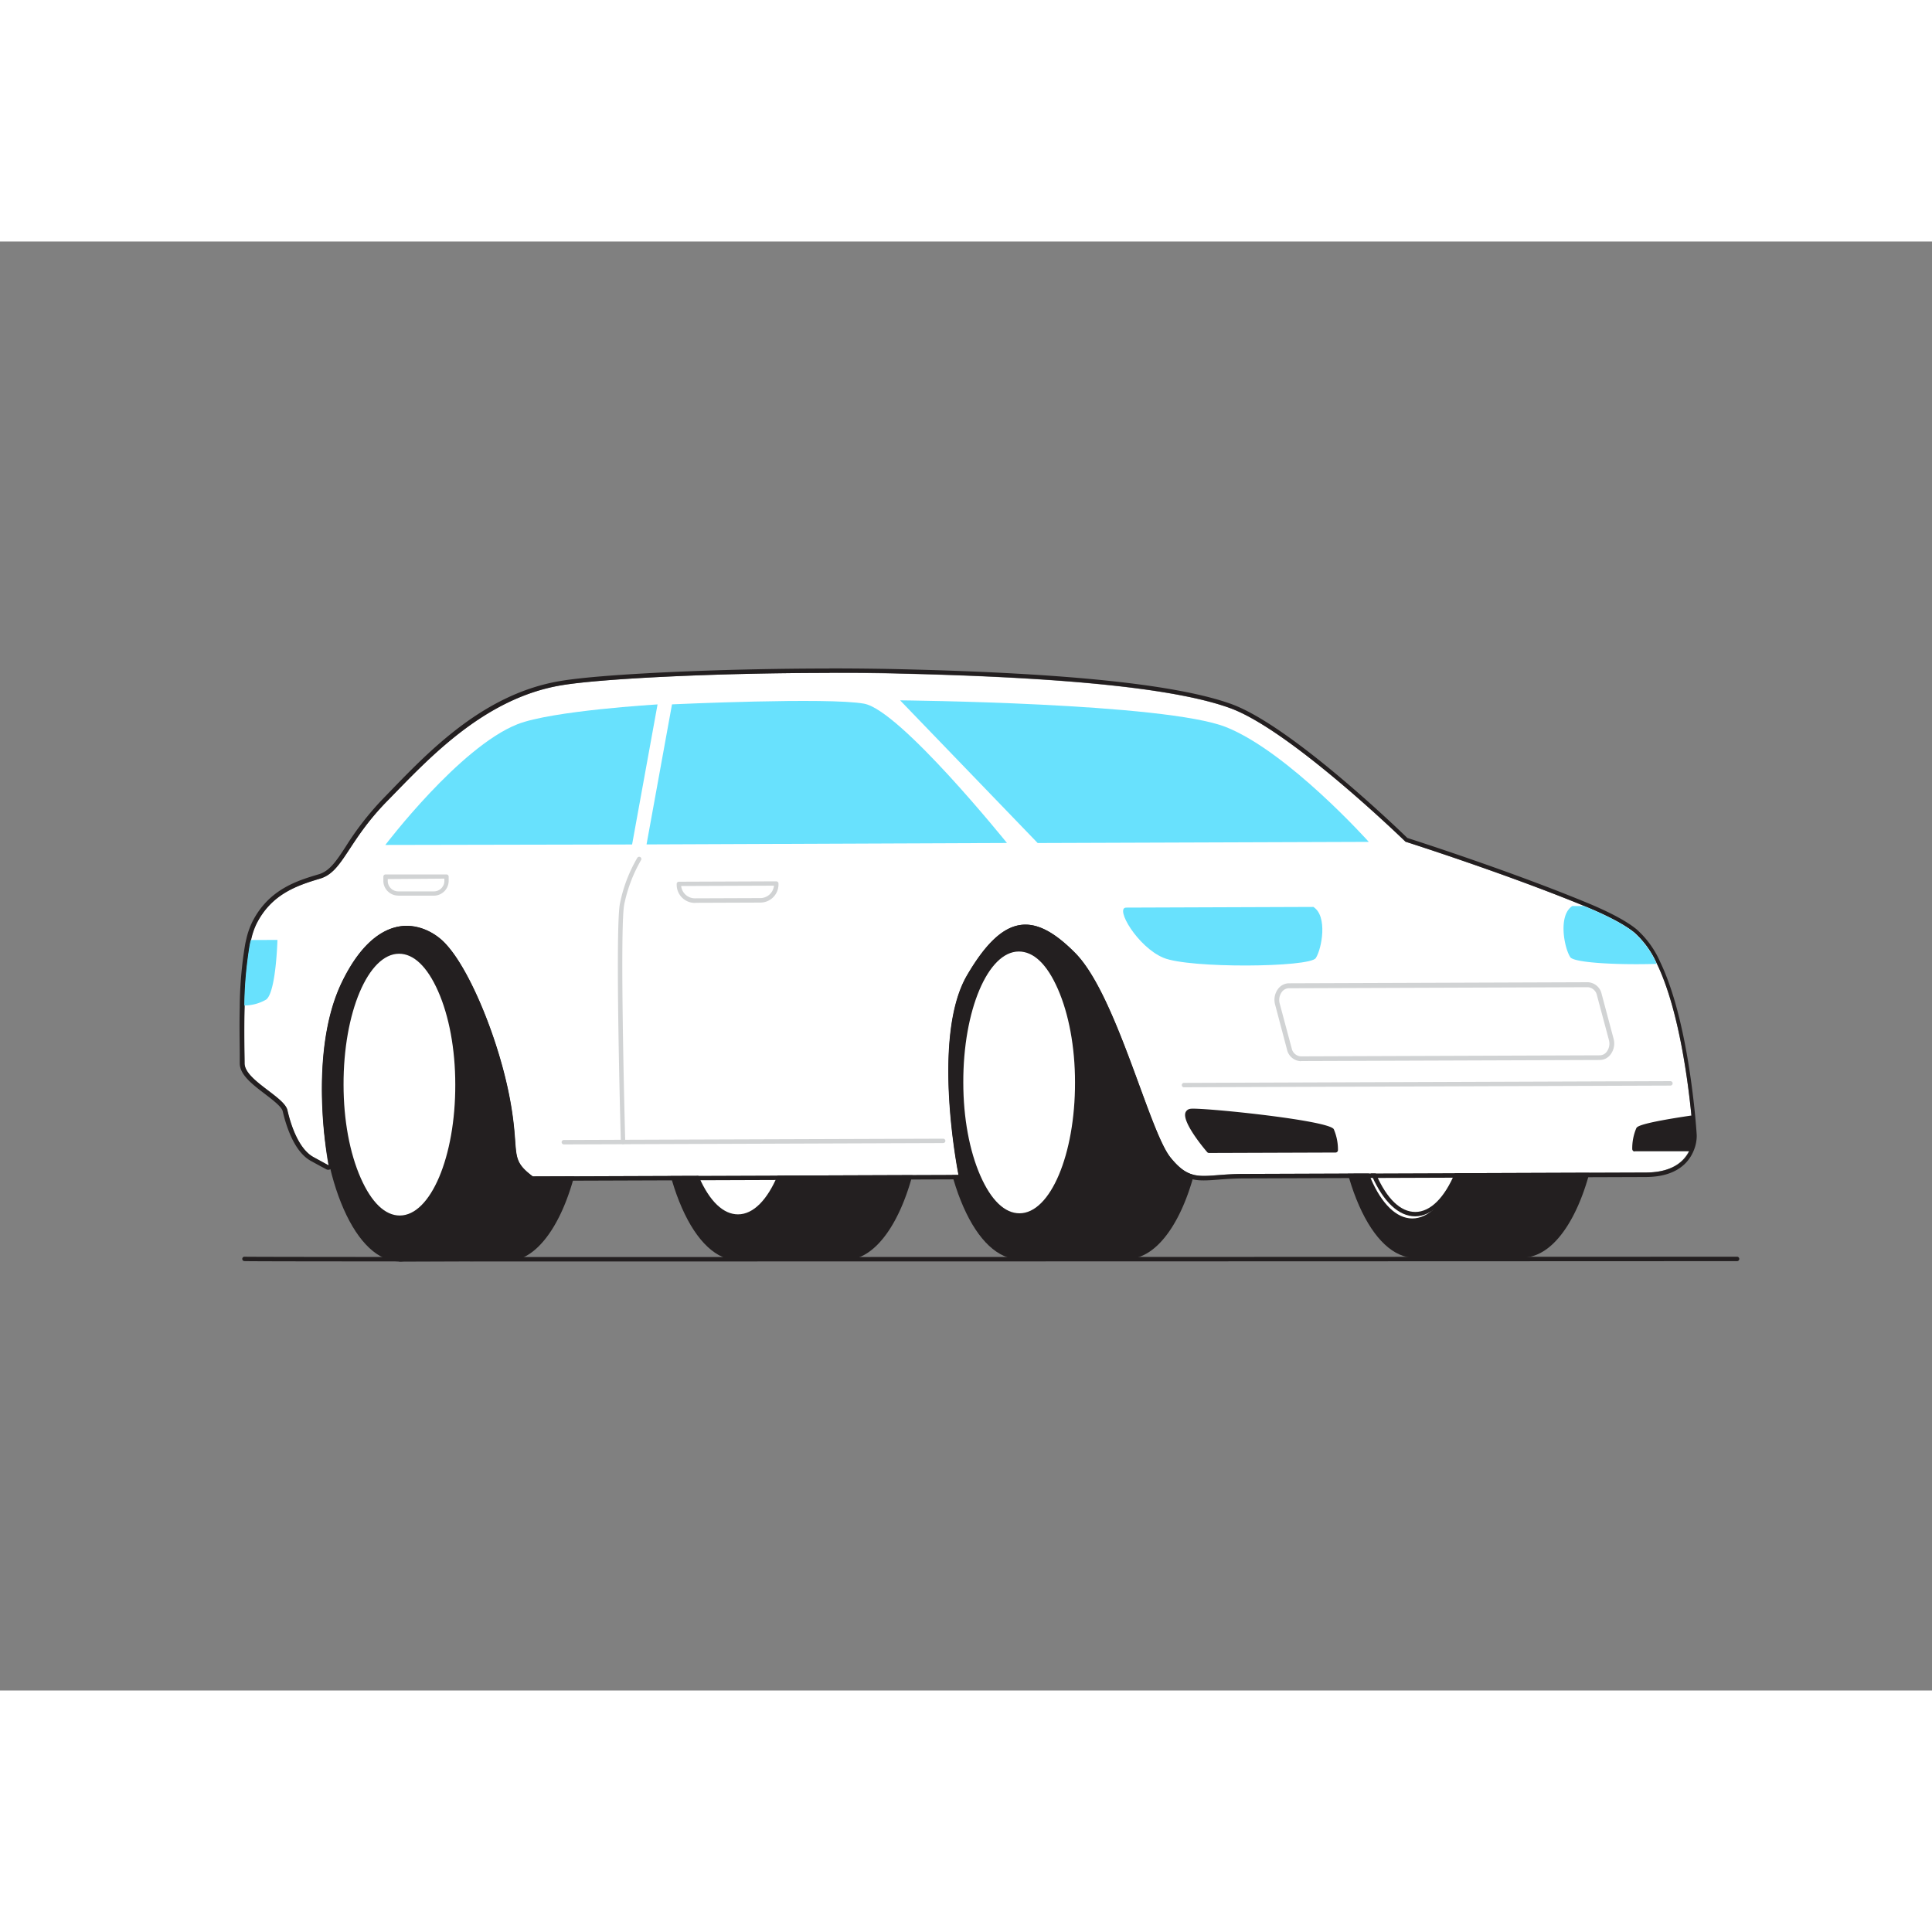 <svg id="_220_car_flatline" data-name="#220_car_flatline" xmlns="http://www.w3.org/2000/svg" viewBox="0 0 400 300" width="24" height="24" class="illustration styles_illustrationTablet__1DWOa"><rect x="0" y="0" width="400" height="300" fill="#808080" stroke="none"/><path d="M174.89,138.11l-22.28.08.23,72.25,22.28-.08c8.71,0,15.72-16.23,15.65-36.18S183.6,138.08,174.89,138.11Z" fill="#231f20"></path><path d="M152.83,210.94a.53.53,0,0,1-.35-.15.51.51,0,0,1-.15-.35l-.22-72.25a.5.5,0,0,1,.5-.5l22.28-.08h0c4.41,0,8.53,3.85,11.61,10.84s4.71,16,4.74,25.73c.07,20.19-7.18,36.65-16.15,36.68l-22.28.08Zm.28-72.25.22,71.24,21.79-.07c8.42,0,15.22-16,15.15-35.68,0-9.58-1.68-18.58-4.65-25.33-2.91-6.6-6.71-10.24-10.7-10.24h0Z" fill="#231f20"></path><ellipse cx="152.72" cy="174.31" rx="15.77" ry="36.12" transform="translate(-0.53 0.47) rotate(-0.17)" fill="#231f20"></ellipse><path d="M152.81,210.94c-4.41,0-8.54-3.85-11.62-10.84s-4.71-16-4.74-25.73c-.06-20.19,7.19-36.65,16.16-36.68h0c4.42,0,8.54,3.85,11.62,10.84s4.71,16,4.74,25.73c.06,20.19-7.18,36.64-16.15,36.68Zm-.18-72.25h0c-8.42,0-15.22,16-15.16,35.68,0,9.58,1.69,18.57,4.66,25.32s6.71,10.25,10.7,10.25h0c8.42,0,15.22-16,15.16-35.68,0-9.58-1.68-18.58-4.66-25.33C160.43,142.33,156.63,138.69,152.63,138.69Z" fill="#231f20"></path><ellipse cx="152.72" cy="174.31" rx="12.03" ry="27.56" transform="translate(-0.53 0.47) rotate(-0.17)" fill="#fff"></ellipse><path d="M152.79,202.33c-3.4,0-6.57-3-8.93-8.32s-3.6-12.23-3.63-19.65c0-15.45,5.52-28,12.4-28.06h0c3.4,0,6.57,2.95,8.94,8.31s3.6,12.24,3.62,19.66h0c0,15.45-5.51,28-12.4,28.06Zm-.14-55.12h0c-6.39,0-11.54,12.2-11.49,27.14,0,7.3,1.28,14.15,3.54,19.3s5.09,7.77,8.1,7.77h0c6.38,0,11.53-12.2,11.48-27.15h0c0-7.3-1.28-14.15-3.54-19.29S155.67,147.21,152.65,147.21Z" fill="#231f20"></path><path d="M233.17,137.91l-22.28.07.23,72.25,22.28-.08c8.71,0,15.72-16.23,15.65-36.18S241.88,137.88,233.17,137.91Z" fill="#231f20"></path><path d="M211.12,210.73a.49.49,0,0,1-.36-.15.5.5,0,0,1-.14-.35L210.39,138a.51.51,0,0,1,.5-.51l22.28-.07h0c4.45,0,8.56,3.83,11.64,10.84s4.71,16,4.74,25.72c.07,20.2-7.18,36.65-16.15,36.68l-22.28.08Zm.27-72.25.22,71.25,21.79-.08c8.42,0,15.22-16,15.15-35.67,0-9.59-1.68-18.58-4.65-25.33s-6.71-10.24-10.7-10.24h0Z" fill="#231f20"></path><ellipse cx="211" cy="174.11" rx="15.77" ry="36.12" transform="translate(-0.53 0.64) rotate(-0.17)" fill="#231f20"></ellipse><path d="M211.09,210.73c-4.41,0-8.54-3.85-11.62-10.84s-4.71-16-4.74-25.72c-.06-20.2,7.19-36.65,16.16-36.69h0c4.42,0,8.54,3.85,11.62,10.84s4.71,16,4.74,25.73c.06,20.19-7.18,36.65-16.15,36.68Zm-.18-72.25h0c-8.42,0-15.22,16-15.16,35.68,0,9.58,1.69,18.58,4.66,25.33,2.91,6.6,6.71,10.24,10.7,10.24h0c8.42,0,15.22-16,15.16-35.68,0-9.58-1.68-18.57-4.65-25.32S214.91,138.48,210.91,138.48Z" fill="#231f20"></path><ellipse cx="211" cy="174.11" rx="12.03" ry="27.56" transform="translate(-0.53 0.64) rotate(-0.17)" fill="#fff"></ellipse><path d="M211.07,202.12c-3.4,0-6.57-3-8.93-8.31s-3.6-12.24-3.63-19.66c0-15.45,5.52-28,12.4-28.06h0c3.4,0,6.57,2.95,8.94,8.32s3.6,12.23,3.62,19.65c0,15.45-5.51,28-12.4,28.06ZM210.93,147h0c-6.39,0-11.54,12.2-11.49,27.14,0,7.3,1.28,14.15,3.54,19.29s5.08,7.77,8.1,7.77h0c6.38,0,11.53-12.2,11.49-27.14,0-7.3-1.29-14.15-3.55-19.3S214,147,210.93,147Z" fill="#231f20"></path><path d="M315.1,137.62l-22.28.08.22,72.24,22.29-.08c8.71,0,15.71-16.23,15.65-36.18S323.81,137.59,315.1,137.62Z" fill="#231f20"></path><path d="M293,210.44a.5.5,0,0,1-.35-.14.53.53,0,0,1-.15-.36l-.22-72.24a.49.49,0,0,1,.49-.5l22.29-.08h0c4.42,0,8.54,3.84,11.62,10.84s4.71,16,4.74,25.72c.07,20.2-7.18,36.65-16.15,36.68l-22.29.08Zm.28-72.25.22,71.25,21.78-.08c8.42,0,15.22-16,15.16-35.67,0-9.59-1.68-18.58-4.65-25.33s-6.71-10.24-10.71-10.24h0Z" fill="#231f20"></path><ellipse cx="292.93" cy="173.82" rx="15.77" ry="36.12" transform="translate(-0.53 0.89) rotate(-0.17)" fill="#231f20"></ellipse><path d="M293,210.44c-4.42,0-8.54-3.85-11.62-10.84s-4.71-16-4.74-25.72c-.06-20.2,7.18-36.65,16.15-36.68h0c4.41,0,8.54,3.84,11.62,10.84s4.71,16,4.74,25.72h0c.06,20.2-7.18,36.65-16.16,36.68Zm-.18-72.24h0c-8.42,0-15.22,16-15.16,35.67,0,9.58,1.68,18.58,4.66,25.33S289,209.44,293,209.44h0c8.42,0,15.22-16,15.16-35.68h0c0-9.58-1.69-18.57-4.66-25.32S296.83,138.2,292.84,138.2Z" fill="#231f20"></path><ellipse cx="292.93" cy="173.82" rx="12.03" ry="27.56" transform="matrix(1, 0, 0, 1, -0.53, 0.89)" fill="#fff"></ellipse><path d="M293,201.83c-3.4,0-6.57-3-8.93-8.31s-3.61-12.23-3.63-19.66c-.05-15.44,5.52-28,12.4-28.06h0c3.4,0,6.57,2.95,8.93,8.32s3.6,12.23,3.63,19.66c.05,15.44-5.52,28-12.4,28.05Zm-.14-55.11h0c-6.38,0-11.53,12.2-11.48,27.14,0,7.3,1.28,14.15,3.54,19.29s5.08,7.77,8.1,7.77h0c6.39,0,11.54-12.2,11.49-27.14,0-7.3-1.28-14.15-3.54-19.29S295.88,146.72,292.86,146.72Z" fill="#231f20"></path><path d="M104.85,138.36l-22.28.08.23,72.24,22.28-.08c8.71,0,15.72-16.22,15.66-36.17S113.56,138.33,104.85,138.36Z" fill="#231f20"></path><path d="M82.8,211.18a.5.5,0,0,1-.35-.14.49.49,0,0,1-.15-.36l-.23-72.24a.5.5,0,0,1,.5-.5l22.28-.08h0c4.41,0,8.54,3.85,11.62,10.84s4.71,16,4.74,25.72c.06,20.2-7.19,36.65-16.16,36.68l-22.28.08Zm.27-72.24.23,71.24,21.78-.08c8.42,0,15.22-16,15.16-35.67,0-9.58-1.69-18.58-4.66-25.33-2.91-6.6-6.71-10.24-10.7-10.24h0Z" fill="#231f20"></path><ellipse cx="82.69" cy="174.56" rx="15.77" ry="36.12" transform="translate(-0.53 0.25) rotate(-0.17)" fill="#231f20"></ellipse><path d="M82.77,211.18c-4.41,0-8.53-3.85-11.61-10.84s-4.71-16-4.74-25.72c-.07-20.2,7.18-36.65,16.15-36.68h0c4.41,0,8.53,3.85,11.61,10.84s4.71,16,4.75,25.72h0c.06,20.2-7.19,36.65-16.16,36.68Zm-.17-72.24h0c-8.42,0-15.22,16-15.15,35.67,0,9.59,1.68,18.58,4.65,25.33s6.71,10.24,10.7,10.24h0c8.42,0,15.22-16,15.16-35.67h0c0-9.59-1.69-18.58-4.66-25.33S86.59,138.94,82.6,138.94Z" fill="#231f20"></path><ellipse cx="82.69" cy="174.56" rx="12.03" ry="27.56" transform="translate(-0.53 0.25) rotate(-0.17)" fill="#fff"></ellipse><path d="M82.75,202.58c-3.4,0-6.57-3-8.93-8.32S70.22,182,70.2,174.6c0-15.44,5.51-28,12.4-28.06h0c3.4,0,6.57,3,8.93,8.32s3.6,12.23,3.62,19.66c0,15.44-5.51,28-12.4,28.06Zm-.13-55.12h0c-6.38,0-11.54,12.2-11.49,27.14,0,7.3,1.28,14.15,3.55,19.29s5.08,7.77,8.09,7.77h0c6.38,0,11.54-12.2,11.49-27.14,0-7.3-1.28-14.15-3.55-19.29S85.63,147.46,82.62,147.46Z" fill="#231f20"></path><path d="M349.88,187.86c-.9,2.18-3.21,4.88-9.19,4.9l-83.26.29c-8.52,0-10.72,2.12-15.15-3.43s-11.15-33.65-19.69-42.3-14.85-8.28-22.38,4.59-1.77,41.35-1.77,41.35l-88.17.31c-5.06-3.81-2.54-4.51-4.79-16.31s-8-26-13-31.57-14.54-7.24-21.74,7.72c-7.13,14.81-2.82,37.38-2.73,37.87l-3.15-1.72c-3.16-1.73-4.76-6.93-5.39-9.71s-8.85-6.22-8.87-9.69c0-1.58-.14-6.34,0-11.67,0-.1,0-.21,0-.32a83,83,0,0,1,1.1-12.44q.1-.57.24-1.11a14.46,14.46,0,0,1,1.1-3.3c3.13-6.26,8.49-8,13.22-9.42s5.65-7.67,13.82-16,19.74-21.23,36-24c9.64-1.66,42.1-3.06,70.34-2.42,29.28.68,55.75,2.56,68.35,7.17S291,124.27,291,124.27s20.36,6.47,37,13.3c4.52,1.86,8.25,3.75,10.41,5.52a18.93,18.93,0,0,1,4.65,6.47c4.62,9.59,6.52,25,7.18,31.9.21,2.25.29,3.62.29,3.62A7.19,7.19,0,0,1,349.88,187.86Z" fill="#fff"></path><path d="M171.69,89.28c4.92,0,9.85,0,14.66.16,29.28.68,55.75,2.56,68.35,7.17S291,124.27,291,124.27s20.36,6.47,37,13.3c4.52,1.86,8.25,3.75,10.41,5.52a18.93,18.93,0,0,1,4.65,6.47c4.62,9.59,6.52,25,7.18,31.9.21,2.25.29,3.62.29,3.62a7.19,7.19,0,0,1-.56,2.78c-.9,2.18-3.21,4.88-9.19,4.9l-83.26.29c-3.68,0-6.18.41-8.19.41-2.65,0-4.45-.69-7-3.84-4.44-5.54-11.15-33.65-19.69-42.3-3.78-3.82-7.12-5.88-10.31-5.88-4.05,0-7.87,3.29-12.07,10.47-7.53,12.88-1.77,41.35-1.77,41.35l-88.17.31c-5.06-3.81-2.54-4.51-4.79-16.31s-8-26-13-31.57a11.48,11.48,0,0,0-8.29-4c-4.38,0-9.29,3.09-13.45,11.72-7.13,14.81-2.82,37.38-2.73,37.87l-3.15-1.72c-3.16-1.73-4.76-6.93-5.39-9.71s-8.85-6.22-8.87-9.69c0-1.58-.14-6.34,0-11.67,0-.1,0-.21,0-.32a83,83,0,0,1,1.1-12.44q.1-.57.24-1.11a14.46,14.46,0,0,1,1.1-3.3c3.13-6.26,8.49-8,13.22-9.42s5.65-7.67,13.82-16,19.74-21.23,36-24c8-1.37,31.71-2.58,55.68-2.58m0-.91v0c-22.85,0-47.37,1.14-55.83,2.59C100.37,93.61,89.17,105.17,81,113.61l-1.57,1.62a61.14,61.14,0,0,0-7.82,10c-2,3.08-3.37,5.11-5.61,5.78-4.38,1.3-10.37,3.08-13.78,9.89A16,16,0,0,0,51,144.42c-.09.37-.18.75-.25,1.14a81.26,81.26,0,0,0-1.11,12.59v.3c-.11,4.13,0,7.89,0,10.13,0,.68,0,1.21,0,1.58,0,2.37,2.66,4.39,5.22,6.34,1.62,1.24,3.45,2.64,3.67,3.56.69,3,2.37,8.41,5.84,10.3l2.1,1.15,1.14.61a.87.87,0,0,0,.35.07.92.92,0,0,0,.9-1.08c-.18-1-4.22-23,2.65-37.3,4.46-9.26,9.33-11.2,12.63-11.2a10.41,10.41,0,0,1,7.61,3.7c4.8,5.25,10.54,19.21,12.81,31.12a72.27,72.27,0,0,1,1.12,8.82c.27,3.77.39,5.33,4,8.05a.91.91,0,0,0,.55.18h0l88.18-.31a.9.9,0,0,0,.7-.33.91.91,0,0,0,.19-.76c-.06-.28-5.61-28.28,1.66-40.71,4-6.83,7.58-10,11.28-10,2.81,0,5.88,1.78,9.66,5.61,5,5,9.47,17.3,13.08,27.14,2.51,6.85,4.67,12.76,6.54,15.1,2.8,3.49,4.93,4.17,7.68,4.17.9,0,1.87-.07,3-.16,1.47-.11,3.14-.24,5.2-.25l83.26-.29c6.45,0,9-3,10-5.47a7.92,7.92,0,0,0,.63-3.16s-.08-1.42-.29-3.66c-.76-8-2.71-22.75-7.27-32.22a19.5,19.5,0,0,0-4.89-6.77c-2.08-1.71-5.66-3.62-10.64-5.66-15.56-6.41-34.63-12.56-36.82-13.26-2.25-2.18-24.18-23.24-36.42-27.72-11.1-4-33.55-6.41-68.65-7.22-4.67-.11-9.61-.16-14.68-.16Z" fill="#231f20"></path><path d="M214.84,124.54,186.36,95s54.88.5,67.51,5.55c12.85,5.14,29.52,23.75,29.52,23.75Z" fill="#68e1fd"></path><path d="M133.86,124.83l5.27-29s32.3-1.5,39.77-.14,29.58,28.84,29.58,28.84Z" fill="#68e1fd"></path><path d="M130.87,124.84l5.27-29s-21.86,1.29-29,4.1c-12,4.73-27.36,25-27.36,25Z" fill="#68e1fd"></path><path d="M129,186.89a.45.45,0,0,1-.46-.44c-.05-1.8-1.23-44-.19-49.37a30.42,30.42,0,0,1,3.6-9.48.46.46,0,0,1,.63-.14.44.44,0,0,1,.14.62,30.51,30.51,0,0,0-3.48,9.18c-1,5.22.2,48.73.21,49.16a.44.44,0,0,1-.44.47Z" fill="#d1d3d4"></path><path d="M271.92,137.77l-38.75.14c-2.41,0,2.34,8.15,7.71,10.39s30.29,2,31.54.06S274.92,139.67,271.92,137.77Z" fill="#68e1fd"></path><path d="M343,149.56c-8.29.25-17.15-.24-17.89-1.39-1.27-1.95-2.56-8.67.43-10.59h2.4c4.52,1.86,8.25,3.75,10.41,5.52A18.93,18.93,0,0,1,343,149.56Z" fill="#68e1fd"></path><path d="M57.44,144.6s-.28,10.77-2.32,12.34a9,9,0,0,1-4.54,1.23,83,83,0,0,1,1.1-12.44q.1-.57.24-1.11Z" fill="#68e1fd"></path><path d="M116.74,186.94a.46.46,0,0,1,0-.92l78.53-.27a.46.46,0,0,1,.46.45.46.46,0,0,1-.46.46l-78.53.28Z" fill="#d1d3d4"></path><path d="M245.07,175.11a.46.46,0,0,1,0-.91l100.77-.36h0a.46.46,0,0,1,0,.92l-100.76.35Z" fill="#d1d3d4"></path><path d="M250.31,188.21s-6.49-7.62-3.81-8.15,28.4,2.68,29.19,4a10.36,10.36,0,0,1,.8,4.08Z" fill="#231f20"></path><path d="M250.31,188.71a.49.49,0,0,1-.38-.18c-.87-1-5.17-6.21-4.5-8.16a1.24,1.24,0,0,1,1-.8c1.76-.36,28.55,2.31,29.71,4.21a10.7,10.7,0,0,1,.87,4.34.5.5,0,0,1-.5.5l-26.18.09Zm-2.62-8.23a5.87,5.87,0,0,0-1.09.07c-.18,0-.21.1-.22.15-.35,1,2.17,4.64,4.16,7l25.43-.09a8.45,8.45,0,0,0-.71-3.32C274,183.3,253.28,180.48,247.69,180.48Z" fill="#231f20"></path><path d="M349.88,187.86l-11.44,0a10.21,10.21,0,0,1,.78-4.08c.33-.56,5.23-1.51,10.93-2.36.21,2.25.29,3.62.29,3.62A7.19,7.19,0,0,1,349.88,187.86Z" fill="#231f20"></path><path d="M338.44,188.4a.47.47,0,0,1-.35-.15.51.51,0,0,1-.15-.35,10.59,10.59,0,0,1,.85-4.34c.18-.3.59-1,11.29-2.59a.45.45,0,0,1,.38.1.51.51,0,0,1,.19.34c.21,2.26.29,3.64.29,3.64a7.84,7.84,0,0,1-.6,3,.51.51,0,0,1-.46.31l-11.44,0Zm11.44-.54h0ZM349.7,182c-7.31,1.11-9.79,1.84-10.09,2.1a8.71,8.71,0,0,0-.66,3.27l10.58,0a6.84,6.84,0,0,0,.41-2.26h0S349.87,184,349.7,182Z" fill="#231f20"></path><path d="M331.23,169l-61.9.22a2.55,2.55,0,0,1-2.38-2l-2.48-9.27c-.5-1.87.69-3.78,2.36-3.79l61.9-.22a2.57,2.57,0,0,1,2.38,2.05l2.48,9.26C334.09,167.08,332.9,169,331.23,169Z" fill="#fff"></path><path d="M269.32,169.71a3.06,3.06,0,0,1-2.86-2.41L264,158a3.76,3.76,0,0,1,.61-3.26,2.85,2.85,0,0,1,2.23-1.16l61.9-.22h0a3.06,3.06,0,0,1,2.86,2.42l2.47,9.26a3.75,3.75,0,0,1-.61,3.26,2.8,2.8,0,0,1-2.23,1.16l-61.9.22Zm59.42-15.32h0l-61.91.22a1.83,1.83,0,0,0-1.44.77,2.8,2.8,0,0,0-.44,2.4l2.48,9.26a2.07,2.07,0,0,0,1.89,1.67h0l61.91-.22h0a1.82,1.82,0,0,0,1.44-.76,2.81,2.81,0,0,0,.44-2.4l-2.48-9.26A2.08,2.08,0,0,0,328.74,154.39Z" fill="#d1d3d4"></path><path d="M143.87,136.94a3.77,3.77,0,0,1-3.77-3.75V133a.46.46,0,0,1,.46-.45l20.16-.08a.53.53,0,0,1,.33.14.46.46,0,0,1,.13.32v.17a3.76,3.76,0,0,1-3.75,3.77h0l-13.55.05Zm13.56-.5h0Zm-16.4-3a2.86,2.86,0,0,0,2.84,2.55h0l13.55-.05a2.85,2.85,0,0,0,2.82-2.57Z" fill="#d1d3d4"></path><path d="M82.44,135.42a3.06,3.06,0,0,1-2.16-.89,3,3,0,0,1-.91-2.17v-.86a.46.46,0,0,1,.45-.46l12.61,0h0a.46.46,0,0,1,.32.13.45.45,0,0,1,.14.32v.86a3.08,3.08,0,0,1-3.06,3.09l-7.38,0ZM80.28,132v.39a2.17,2.17,0,0,0,2.16,2.16h0l7.37,0h0A2.17,2.17,0,0,0,92,132.31v-.4Z" fill="#d1d3d4"></path><path d="M132.6,211.17c-45.91,0-80.77,0-82-.07a.46.46,0,0,1-.44-.47.45.45,0,0,1,.48-.44c3.71.15,306,0,309,0a.46.46,0,1,1,0,.92C351.42,211.11,221.37,211.17,132.6,211.17Z" fill="#231f20"></path></svg>